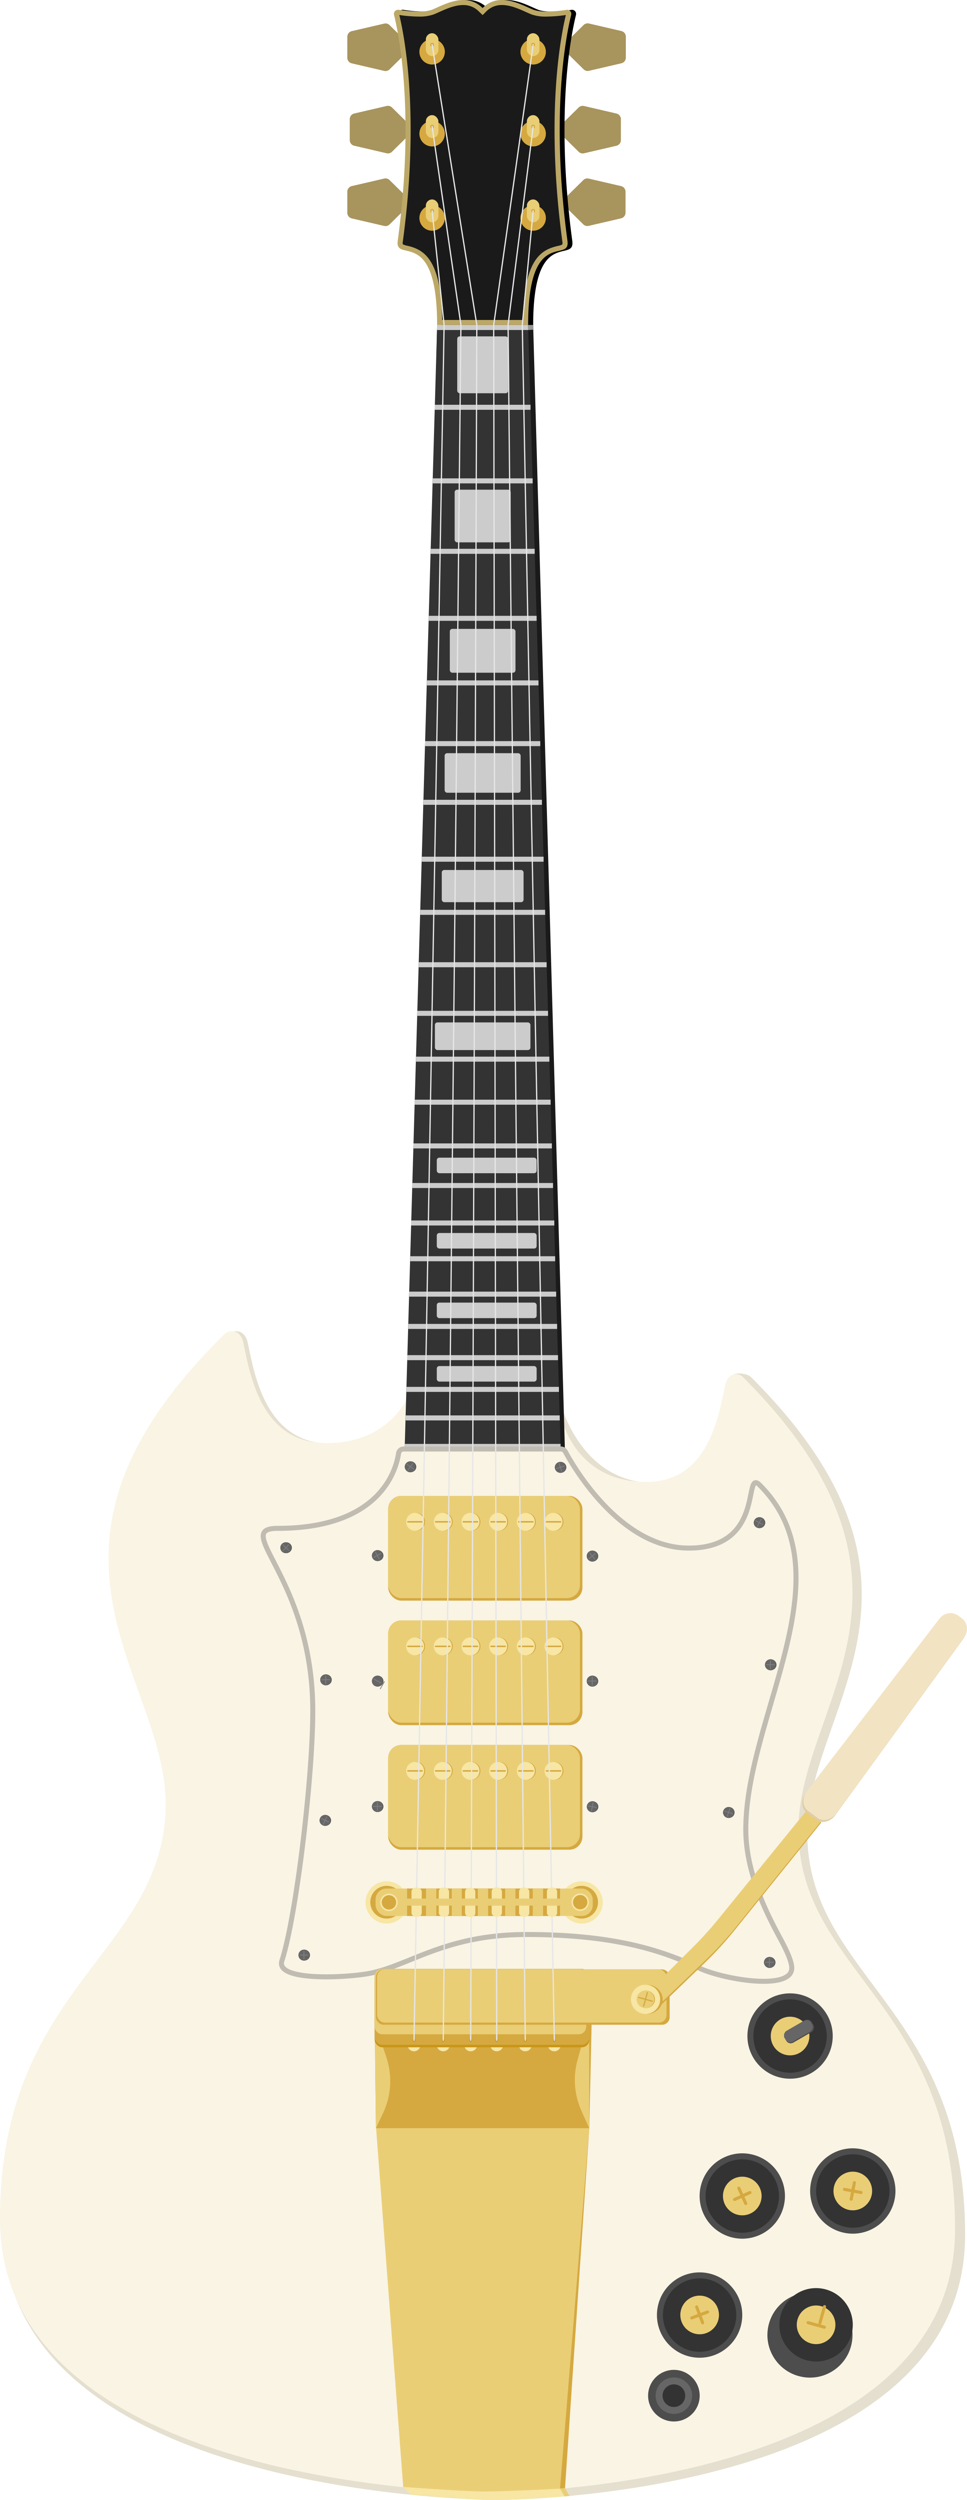 <svg xmlns="http://www.w3.org/2000/svg" viewBox="0 0 385.31 995.85"><defs><style>.cls-1{fill:#e5dfcf;}.cls-12,.cls-2{fill:#f9f4e4;}.cls-3{fill:#1a1a1a;}.cls-4{fill:#333;}.cls-5{fill:#ccc;}.cls-20,.cls-6{fill:none;}.cls-6{stroke:#ccc;}.cls-12,.cls-20,.cls-6{stroke-miterlimit:10;}.cls-12,.cls-6{stroke-width:2px;}.cls-7{fill:#a8945d;}.cls-8{fill:#bca866;}.cls-9{fill:#d5a940;}.cls-10{fill:#eace76;}.cls-11{fill:#999;}.cls-12{stroke:#c1bcb2;}.cls-13{fill:#4d4d4d;}.cls-14{fill:#666;}.cls-15{fill:gray;}.cls-16{fill:#f7e6a4;}.cls-17{fill:#c9961a;}.cls-18{fill:#e0cda6;}.cls-19{fill:#f2e3c2;}.cls-20{stroke:#e6e6e6;stroke-linecap:round;stroke-width:0.5px;}</style></defs><title>1967 Gibson SG Custom</title><g id="Layer_2" data-name="Layer 2"><g id="_1967_Gibson_SG_Custom_white_rosewood_" data-name="1967 Gibson SG Custom (white/rosewood)"><g id="Back"><path class="cls-1" d="M321.66,729.93c0-49.67,61.39-97.73-22.34-181.35-1.78-1.78-8.77-3-9.87,2.39-2.63,13-4.3,39.72-28.84,39.72-30.07,0-37.76-33.29-37.76-33.29L198.2,563V546.34H168.85S164,575.1,132.16,575.1c-26,0-30.62-26.63-33.4-40.11-1.16-5.62-5.67-5.46-7.56-3.61C2.6,618.21,67.56,668.12,67.56,719.7,67.56,779.39,1,792.25,1,886.12,1,995.85,198.2,995.78,198.2,995.78s186.36.07,186.36-105.6C384.56,799.79,321.66,787.4,321.66,729.93Z"/></g><g id="Front"><path class="cls-2" d="M318.15,728.64c0-49.35,60.91-97.1-22.17-180.18-1.77-1.77-6-1.92-7.09,3.45-2.61,12.9-7,38.38-31.32,38.38-29.83,0-34.4-27.52-34.4-27.52H195.65V546.24H166.53s-4.84,28.58-36.4,28.58c-25.76,0-30.38-26.45-33.14-39.85-1.15-5.58-5.63-5.42-7.5-3.59C1.59,617.64,66,667.23,66,718.48c0,59.3-66,72.08-66,165.34,0,109,195.65,109,195.65,109s184.9.07,184.9-104.92C380.56,798.05,318.15,785.75,318.15,728.64Z"/></g><polygon id="Fretboard" class="cls-3" points="212.44 129.45 174.19 129.45 164.25 577.17 225.08 577.17 212.44 129.45"/><polygon id="Fretboard-2" data-name="Fretboard" class="cls-4" points="210.44 129.45 174.19 129.45 161.24 577.17 223.39 577.17 210.44 129.45"/><rect class="cls-5" x="174.04" y="544.13" width="39.79" height="6.19" rx="1" ry="1"/><rect class="cls-5" x="174.04" y="518.85" width="39.79" height="6.19" rx="1" ry="1"/><rect class="cls-5" x="174.04" y="491.13" width="39.79" height="6.19" rx="1" ry="1"/><rect class="cls-5" x="174.04" y="461.12" width="39.79" height="6.19" rx="1" ry="1"/><rect class="cls-5" x="173.29" y="407.25" width="38.06" height="11.01" rx="1" ry="1"/><rect class="cls-5" x="176.03" y="346.53" width="32.59" height="12.83" rx="1" ry="1"/><rect class="cls-5" x="177.17" y="300.01" width="30.29" height="15.75" rx="1" ry="1"/><rect class="cls-5" x="179.23" y="250.49" width="26.17" height="17.47" rx="1" ry="1"/><rect class="cls-5" x="181.16" y="195.05" width="22.32" height="20.98" rx="1" ry="1"/><rect class="cls-5" x="182.18" y="133.98" width="20.27" height="22.66" rx="1" ry="1"/><line class="cls-6" x1="161.93" y1="553.42" x2="222.71" y2="553.42"/><line class="cls-6" x1="162.3" y1="540.78" x2="222.34" y2="540.78"/><line class="cls-6" x1="162.66" y1="528.34" x2="221.98" y2="528.34"/><line class="cls-6" x1="163.03" y1="515.48" x2="221.61" y2="515.48"/><line class="cls-6" x1="163.44" y1="501.38" x2="221.2" y2="501.38"/><line class="cls-6" x1="163.85" y1="487.14" x2="220.87" y2="487.14"/><line class="cls-6" x1="164.24" y1="472.21" x2="220.36" y2="472.21"/><line class="cls-6" x1="164.74" y1="456.44" x2="219.9" y2="456.44"/><line class="cls-6" x1="165.24" y1="439.02" x2="219.4" y2="439.02"/><line class="cls-6" x1="165.74" y1="421.88" x2="218.9" y2="421.88"/><line class="cls-6" x1="166.26" y1="403.63" x2="218.37" y2="403.63"/><line class="cls-6" x1="166.82" y1="384.27" x2="217.81" y2="384.27"/><line class="cls-6" x1="167.43" y1="363.4" x2="217.21" y2="363.4"/><line class="cls-6" x1="168.04" y1="342.24" x2="216.6" y2="342.24"/><line class="cls-6" x1="168.7" y1="319.57" x2="215.94" y2="319.57"/><line class="cls-6" x1="169.37" y1="296.2" x2="215.27" y2="296.2"/><line class="cls-6" x1="170.07" y1="272.01" x2="214.57" y2="272.01"/><line class="cls-6" x1="170.82" y1="246.29" x2="213.82" y2="246.29"/><line class="cls-6" x1="171.59" y1="219.6" x2="213.05" y2="219.6"/><line class="cls-6" x1="172.4" y1="191.54" x2="212.24" y2="191.54"/><line class="cls-6" x1="173.23" y1="162.23" x2="211.39" y2="162.23"/><line class="cls-6" x1="161.26" y1="576.14" x2="223.37" y2="576.14"/><line class="cls-6" x1="161.6" y1="564.78" x2="223.03" y2="564.78"/><path class="cls-7" d="M162.51,17.15,155.22,10a2.3,2.3,0,0,0-2.13-.6l-12.92,3a2.3,2.3,0,0,0-1.78,2.24V23a2.3,2.3,0,0,0,1.78,2.24l12.92,3a2.3,2.3,0,0,0,2.13-.6l7.29-7.19A2.3,2.3,0,0,0,162.51,17.15Z"/><path class="cls-7" d="M163.48,50l-7.29-7.19a2.3,2.3,0,0,0-2.13-.6l-12.92,3a2.3,2.3,0,0,0-1.78,2.24v8.36a2.3,2.3,0,0,0,1.78,2.24l12.92,3a2.3,2.3,0,0,0,2.13-.6l7.29-7.19A2.3,2.3,0,0,0,163.48,50Z"/><path class="cls-7" d="M162.51,78.91l-7.29-7.19a2.3,2.3,0,0,0-2.13-.6l-12.92,3a2.3,2.3,0,0,0-1.78,2.24v8.36A2.3,2.3,0,0,0,140.17,87l12.92,3a2.3,2.3,0,0,0,2.13-.6l7.29-7.19A2.3,2.3,0,0,0,162.51,78.91Z"/><path class="cls-7" d="M225.25,20.42l7.29,7.19a2.3,2.3,0,0,0,2.13.6l12.92-3A2.3,2.3,0,0,0,249.37,23V14.6a2.3,2.3,0,0,0-1.78-2.24l-12.92-3a2.3,2.3,0,0,0-2.13.6l-7.29,7.19A2.3,2.3,0,0,0,225.25,20.42Z"/><path class="cls-7" d="M223.28,53.27l7.29,7.19a2.3,2.3,0,0,0,2.13.6l12.92-3a2.3,2.3,0,0,0,1.78-2.24V47.46a2.3,2.3,0,0,0-1.78-2.24l-12.92-3a2.3,2.3,0,0,0-2.13.6L223.28,50A2.3,2.3,0,0,0,223.28,53.27Z"/><path class="cls-7" d="M225.13,82.18l7.29,7.19a2.3,2.3,0,0,0,2.13.6l12.92-3a2.3,2.3,0,0,0,1.78-2.24V76.37a2.3,2.3,0,0,0-1.78-2.24l-12.92-3a2.3,2.3,0,0,0-2.13.6l-7.29,7.19A2.3,2.3,0,0,0,225.13,82.18Z"/><g id="Headstock"><path d="M194.22,3.22c-6.69-6.69-15.67-1.15-20.22.66-4.07,1.62-13.45,0-13.45,0a1.66,1.66,0,0,0-1.61,2.05c2,8,8.32,39.36,1.48,90C159.17,105.1,176,89.73,176,129.45h36.45c0-39.77,16.85-24.14,15.58-33.51-6.84-50.64-.5-82,1.48-90a1.66,1.66,0,0,0-1.61-2.05s-9.38,1.62-13.45,0c-4.56-1.81-13.53-7.36-20.22-.67Z"/></g><g id="Headstock-2" data-name="Headstock"><path class="cls-3" d="M175.19,128.45c-.2-26.54-8.23-28.44-13-29.58-2.31-.55-2.93-.69-2.64-2.8,6.83-50.57.58-82-1.5-90.38a.64.64,0,0,1,.12-.56.66.66,0,0,1,.46-.25,55.81,55.81,0,0,0,8.22.72,16,16,0,0,0,5.67-.79c.63-.25,1.34-.57,2.11-.92C177.45,2.61,181,1,184.6,1a9.48,9.48,0,0,1,7,2.92l.67.67L193,4a9.52,9.52,0,0,1,7-3c3.58,0,7.15,1.6,10,2.89.78.35,1.49.67,2.12.92a16,16,0,0,0,5.67.79,56,56,0,0,0,8.22-.72.66.66,0,0,1,.46.25.64.64,0,0,1,.12.56c-2.08,8.42-8.33,39.81-1.5,90.38.3,2.19-.39,2.36-2.67,2.89-4.8,1.13-12.8,3-13,29.49Z"/><path class="cls-8" d="M200,2c3.37,0,6.83,1.55,9.61,2.8.77.35,1.5.67,2.16.94a16.72,16.72,0,0,0,6,.86,56,56,0,0,0,7.7-.62c-2.2,9.18-8.11,40.48-1.39,90.23.17,1.29.17,1.29-1.91,1.78-6.49,1.52-13.4,5.22-13.76,29.46H176.18c-.36-24.3-7.29-28-13.81-29.55a6.43,6.43,0,0,1-1.86-.6,2.07,2.07,0,0,1,0-1.09c6.71-49.75.81-81-1.39-90.23a56,56,0,0,0,7.7.62,16.73,16.73,0,0,0,6-.86c.66-.26,1.38-.59,2.15-.93,2.78-1.25,6.24-2.8,9.61-2.8a8.53,8.53,0,0,1,6.3,2.63L192.32,6l1.41-1.41A8.52,8.52,0,0,1,200,2m0-2a10.49,10.49,0,0,0-7.71,3.21h0A10.5,10.5,0,0,0,184.6,0c-4.81,0-9.57,2.71-12.5,3.88a15.4,15.4,0,0,1-5.3.72,55.54,55.54,0,0,1-8.16-.72A1.66,1.66,0,0,0,157,5.93c2,8,8.32,39.36,1.48,90-1.24,9.16,15.69-6.21,15.69,33.51h36.27c0-39.77,16.93-24.14,15.67-33.51-6.84-50.64-.5-82,1.48-90A1.66,1.66,0,0,0,226,3.88a55.55,55.55,0,0,1-8.16.72,15.4,15.4,0,0,1-5.3-.72C209.61,2.72,204.84,0,200,0Z"/></g><circle class="cls-9" cx="172.18" cy="53.26" r="5.07"/><rect class="cls-10" x="169.68" y="45.86" width="5" height="9.1" rx="2.5" ry="2.5"/><circle class="cls-9" cx="172.18" cy="50.41" r="0.75"/><circle class="cls-9" cx="172.18" cy="20.63" r="5.07"/><rect class="cls-10" x="169.68" y="13.24" width="5" height="9.1" rx="2.5" ry="2.5"/><circle class="cls-9" cx="172.18" cy="17.79" r="0.75"/><circle class="cls-9" cx="172.18" cy="86.83" r="5.07"/><rect class="cls-10" x="169.68" y="79.44" width="5" height="9.1" rx="2.5" ry="2.5"/><circle class="cls-9" cx="172.18" cy="83.98" r="0.75"/><circle class="cls-9" cx="212.44" cy="20.63" r="5.07"/><rect class="cls-10" x="209.94" y="13.24" width="5" height="9.1" rx="2.5" ry="2.5"/><circle class="cls-9" cx="212.44" cy="17.79" r="0.75"/><circle class="cls-9" cx="212.44" cy="53.26" r="5.07"/><rect class="cls-10" x="209.94" y="45.86" width="5" height="9.1" rx="2.5" ry="2.5"/><circle class="cls-9" cx="212.44" cy="50.41" r="0.75"/><circle class="cls-9" cx="212.44" cy="86.83" r="5.07"/><rect class="cls-10" x="209.94" y="79.44" width="5" height="9.1" rx="2.5" ry="2.5"/><circle class="cls-9" cx="212.44" cy="83.98" r="0.75"/><polygon class="cls-5" points="210.5 131.45 174.17 131.45 174.17 129.45 210.46 129.45 210.5 131.45"/><polygon class="cls-11" points="210.46 129.45 212.44 129.45 212.5 131.33 210.5 131.45 210.46 129.45"/><path class="cls-12" d="M160.81,577.17h62.66a2,2,0,0,1,1.76,1c3.37,6.25,22.06,38.46,49.22,38.46,30.8,0,21.54-31.82,28.22-25.14,35.57,35.57-5.5,91.67-5.5,137.18,0,15.39,6.43,30.09,13.79,43.6,2.47,4.53,4.53,9.08,4.53,11.62,0,9.24-27.57,4.5-36.94,0-15.78-7.58-35.35-13.34-68.75-13.34-32,0-46.42,12.17-62.08,15.39-8.75,1.8-38.12,3.49-35.4-4.93,5.79-17.91,12.31-73.2,12.31-99.48,0-53.11-32.72-72.76-13.93-72.76,40.89,0,47.17-23.34,48.13-29.94A2,2,0,0,1,160.81,577.17Z"/><ellipse class="cls-13" cx="129.63" cy="725.1" rx="2.29" ry="2.18"/><circle class="cls-14" cx="129.52" cy="725.1" r="2.18"/><rect class="cls-15" x="127.74" y="724.91" width="3.59" height="0.31" rx="0.15" ry="0.15" transform="translate(306.57 10.11) rotate(24.04)"/><rect class="cls-15" x="127.72" y="724.95" width="3.59" height="0.31" rx="0.15" ry="0.15" transform="translate(-585.46 548.04) rotate(-65.96)"/><ellipse class="cls-13" cx="150.49" cy="719.58" rx="2.29" ry="2.18"/><circle class="cls-14" cx="150.38" cy="719.58" r="2.18"/><rect class="cls-15" x="148.58" y="719.38" width="3.59" height="0.31" rx="0.15" ry="0.15"/><rect class="cls-15" x="148.58" y="719.42" width="3.59" height="0.31" rx="0.15" ry="0.15" transform="translate(-569.2 869.95) rotate(-90)"/><ellipse class="cls-13" cx="129.89" cy="669.11" rx="2.29" ry="2.18"/><circle class="cls-14" cx="129.78" cy="669.11" r="2.18"/><rect class="cls-15" x="127.98" y="668.92" width="3.59" height="0.31" rx="0.15" ry="0.15"/><rect class="cls-15" x="127.98" y="668.96" width="3.59" height="0.31" rx="0.15" ry="0.15" transform="translate(-539.33 798.89) rotate(-90)"/><ellipse class="cls-13" cx="150.49" cy="669.62" rx="2.29" ry="2.18"/><circle class="cls-14" cx="150.38" cy="669.62" r="2.18"/><rect class="cls-15" x="148.6" y="669.43" width="3.59" height="0.31" rx="0.15" ry="0.15" transform="translate(352.72 13.82) rotate(29.81)"/><rect class="cls-15" x="148.58" y="669.47" width="3.59" height="0.31" rx="0.15" ry="0.15" transform="matrix(0.5, -0.87, 0.87, 0.5, -505.41, 467.27)"/><ellipse class="cls-13" cx="114" cy="616.49" rx="2.29" ry="2.18"/><circle class="cls-14" cx="113.89" cy="616.49" r="2.18"/><rect class="cls-15" x="112.12" y="616.31" width="3.59" height="0.31" rx="0.15" ry="0.15" transform="translate(461.99 95.07) rotate(44.2)"/><rect class="cls-15" x="112.1" y="616.34" width="3.59" height="0.31" rx="0.15" ry="0.15" transform="translate(-407.5 268.38) rotate(-45.8)"/><ellipse class="cls-13" cx="150.49" cy="619.62" rx="2.29" ry="2.18"/><circle class="cls-14" cx="150.38" cy="619.62" r="2.18"/><rect class="cls-15" x="148.56" y="619.43" width="3.59" height="0.31" rx="0.15" ry="0.15" transform="translate(-277.39 146.8) rotate(-28.5)"/><rect class="cls-15" x="148.58" y="619.47" width="3.59" height="0.31" rx="0.15" ry="0.15" transform="translate(-322.42 1047.41) rotate(-118.5)"/><ellipse class="cls-13" cx="163.58" cy="584.25" rx="2.29" ry="2.18"/><circle class="cls-14" cx="163.47" cy="584.25" r="2.18"/><rect class="cls-15" x="161.7" y="584.06" width="3.59" height="0.31" rx="0.15" ry="0.15" transform="translate(375.88 15.94) rotate(36.13)"/><rect class="cls-15" x="161.68" y="584.1" width="3.59" height="0.31" rx="0.15" ry="0.15" transform="translate(-404.81 371.83) rotate(-53.87)"/><ellipse class="cls-13" cx="223.37" cy="584.48" rx="2.29" ry="2.18"/><circle class="cls-14" cx="223.27" cy="584.48" r="2.18"/><rect class="cls-15" x="221.46" y="584.29" width="3.59" height="0.31" rx="0.15" ry="0.15" transform="translate(-172.42 99.82) rotate(-18.32)"/><rect class="cls-15" x="221.47" y="584.33" width="3.59" height="0.31" rx="0.15" ry="0.15" transform="translate(-261.39 980.18) rotate(-108.32)"/><ellipse class="cls-13" cx="236.08" cy="619.82" rx="2.29" ry="2.18"/><circle class="cls-14" cx="235.97" cy="619.82" r="2.18"/><rect class="cls-15" x="234.21" y="619.64" width="3.59" height="0.31" rx="0.15" ry="0.15" transform="translate(567.14 45.18) rotate(50.8)"/><rect class="cls-15" x="234.17" y="619.66" width="3.59" height="0.31" rx="0.15" ry="0.15" transform="translate(-338.64 288.63) rotate(-39.2)"/><ellipse class="cls-13" cx="302.63" cy="606.51" rx="2.29" ry="2.18"/><circle class="cls-14" cx="302.52" cy="606.51" r="2.18"/><rect class="cls-15" x="300.74" y="606.32" width="3.59" height="0.31" rx="0.15" ry="0.15" transform="translate(321.16 -71.02) rotate(28.09)"/><rect class="cls-15" x="300.72" y="606.36" width="3.59" height="0.31" rx="0.15" ry="0.15" transform="translate(-375 587.85) rotate(-61.91)"/><ellipse class="cls-13" cx="307.1" cy="663.11" rx="2.29" ry="2.18"/><circle class="cls-14" cx="306.99" cy="663.11" r="2.18"/><rect class="cls-15" x="305.19" y="662.92" width="3.59" height="0.31" rx="0.15" ry="0.15"/><rect class="cls-15" x="305.19" y="662.96" width="3.59" height="0.31" rx="0.15" ry="0.15" transform="translate(-356.13 970.1) rotate(-90)"/><ellipse class="cls-13" cx="236.08" cy="669.62" rx="2.29" ry="2.18"/><circle class="cls-14" cx="235.97" cy="669.62" r="2.18"/><rect class="cls-15" x="234.17" y="669.43" width="3.59" height="0.31" rx="0.15" ry="0.15"/><rect class="cls-15" x="234.17" y="669.47" width="3.59" height="0.31" rx="0.15" ry="0.15" transform="translate(-433.66 905.59) rotate(-90)"/><ellipse class="cls-13" cx="236.12" cy="719.66" rx="2.29" ry="2.18"/><circle class="cls-14" cx="236.01" cy="719.66" r="2.18"/><rect class="cls-15" x="234.23" y="719.46" width="3.59" height="0.31" rx="0.15" ry="0.15" transform="translate(134.16 -30.83) rotate(10.43)"/><rect class="cls-15" x="234.22" y="719.5" width="3.59" height="0.31" rx="0.15" ry="0.15" transform="translate(-514.48 821.51) rotate(-79.57)"/><ellipse class="cls-13" cx="290.4" cy="721.95" rx="2.29" ry="2.18"/><circle class="cls-14" cx="290.3" cy="721.95" r="2.18"/><rect class="cls-15" x="288.51" y="721.76" width="3.59" height="0.31" rx="0.15" ry="0.15" transform="translate(252.92 -55.29) rotate(19.15)"/><rect class="cls-15" x="288.5" y="721.8" width="3.59" height="0.31" rx="0.15" ry="0.15" transform="translate(-486.94 759.32) rotate(-70.85)"/><ellipse class="cls-13" cx="306.7" cy="781.67" rx="2.29" ry="2.18"/><circle class="cls-14" cx="306.59" cy="781.67" r="2.18"/><rect class="cls-15" x="304.8" y="781.47" width="3.59" height="0.31" rx="0.15" ry="0.15"/><rect class="cls-15" x="304.8" y="781.51" width="3.59" height="0.31" rx="0.15" ry="0.15" transform="translate(-475.08 1088.26) rotate(-90)"/><ellipse class="cls-13" cx="121.22" cy="778.76" rx="2.29" ry="2.18"/><circle class="cls-14" cx="121.11" cy="778.76" r="2.18"/><rect class="cls-15" x="119.31" y="778.57" width="3.59" height="0.31" rx="0.15" ry="0.15"/><rect class="cls-15" x="119.31" y="778.61" width="3.59" height="0.31" rx="0.15" ry="0.15" transform="translate(-657.66 899.87) rotate(-90)"/><g id="knob"><circle class="cls-13" cx="339.8" cy="872.69" r="17" transform="translate(-580.95 1043.77) rotate(-79.25)"/><circle class="cls-4" cx="339.8" cy="872.69" r="14.62" transform="translate(-580.95 1043.77) rotate(-79.25)"/><circle class="cls-10" cx="339.8" cy="872.69" r="7.7" transform="translate(-580.95 1043.77) rotate(-79.25)"/><rect class="cls-9" x="335.81" y="872.06" width="7.98" height="1.24" rx="0.62" ry="0.62" transform="translate(168.72 -48.06) rotate(10.75)"/><rect class="cls-9" x="335.81" y="872.06" width="7.98" height="1.24" rx="0.62" ry="0.62" transform="translate(1260.55 701.61) rotate(100.75)"/></g><g id="knob-2" data-name="knob"><circle class="cls-13" cx="295.8" cy="874.68" r="17" transform="translate(-334.24 199.69) rotate(-24.34)"/><circle class="cls-4" cx="295.8" cy="874.68" r="14.62" transform="translate(-334.24 199.69) rotate(-24.34)"/><circle class="cls-10" cx="295.8" cy="874.68" r="7.7" transform="translate(-334.24 199.69) rotate(-24.34)"/><rect class="cls-9" x="291.81" y="874.06" width="7.98" height="1.24" rx="0.62" ry="0.62" transform="translate(-334.24 199.69) rotate(-24.34)"/><rect class="cls-9" x="291.81" y="874.06" width="7.98" height="1.24" rx="0.62" ry="0.62" transform="translate(970.79 244.63) rotate(65.66)"/></g><g id="knob-3" data-name="knob"><circle class="cls-13" cx="325.18" cy="926.06" r="17" transform="matrix(0.27, -0.96, 0.96, 0.27, -654.08, 992.23)"/><circle class="cls-4" cx="325.18" cy="926.06" r="14.62" transform="translate(-654.08 992.23) rotate(-74.52)"/><circle class="cls-10" cx="325.18" cy="926.06" r="7.7" transform="translate(-654.08 992.23) rotate(-74.52)"/><rect class="cls-9" x="321.19" y="925.44" width="7.98" height="1.24" rx="0.62" ry="0.62" transform="translate(259.01 -53.2) rotate(15.48)"/><rect class="cls-9" x="321.19" y="925.44" width="7.98" height="1.24" rx="0.62" ry="0.62" transform="matrix(-0.27, 0.96, -0.96, -0.27, 1304.44, 859.88)"/></g><g id="knob-4" data-name="knob"><circle class="cls-13" cx="314.81" cy="810.99" r="17"/><circle class="cls-4" cx="314.81" cy="810.99" r="14.62"/><circle class="cls-10" cx="314.81" cy="810.99" r="7.7"/></g><g id="knob-5" data-name="knob"><circle class="cls-13" cx="278.8" cy="922.07" r="17" transform="translate(-490.9 342.85) rotate(-36.21)"/><circle class="cls-4" cx="278.8" cy="922.07" r="14.62" transform="translate(-490.9 342.85) rotate(-36.21)"/><circle class="cls-10" cx="278.8" cy="922.07" r="7.7" transform="translate(-308.35 158.4) rotate(-20.73)"/><rect class="cls-9" x="274.81" y="921.45" width="7.98" height="1.24" rx="0.62" ry="0.62" transform="translate(-308.35 158.4) rotate(-20.73)"/><rect class="cls-9" x="274.81" y="921.45" width="7.98" height="1.24" rx="0.62" ry="0.62" transform="translate(1042.47 334.92) rotate(69.27)"/></g><g id="switch"><rect class="cls-13" x="315.69" y="802.9" width="5.39" height="12.54" rx="2.05" ry="2.05" transform="translate(859.96 128.86) rotate(60)"/><rect class="cls-14" x="315.65" y="802.97" width="4.94" height="12.2" rx="2.05" ry="2.05" transform="translate(859.74 129.03) rotate(60)"/></g><g id="plug"><circle class="cls-13" cx="268.52" cy="954.24" r="10.28"/><circle class="cls-14" cx="268.52" cy="954.24" r="7.27"/><circle class="cls-4" cx="268.52" cy="954.24" r="4.51"/></g><g id="Pickup_1" data-name="Pickup 1"><rect class="cls-9" x="154.68" y="595.84" width="77.39" height="41.72" rx="5.21" ry="5.21"/><rect class="cls-10" x="154.68" y="595.84" width="76.39" height="40.72" rx="5.21" ry="5.21"/><circle class="cls-9" cx="165.79" cy="606.17" r="3.58"/><circle class="cls-9" cx="176.82" cy="606.17" r="3.58"/><circle class="cls-9" cx="187.85" cy="606.17" r="3.58"/><circle class="cls-9" cx="198.88" cy="606.17" r="3.58"/><circle class="cls-9" cx="209.91" cy="606.17" r="3.58"/><circle class="cls-9" cx="220.94" cy="606.17" r="3.58"/><circle class="cls-16" cx="165.41" cy="606.17" r="3.58"/><circle class="cls-16" cx="176.44" cy="606.17" r="3.58"/><circle class="cls-16" cx="187.47" cy="606.17" r="3.58"/><circle class="cls-16" cx="198.5" cy="606.17" r="3.58"/><circle class="cls-16" cx="209.53" cy="606.17" r="3.58"/><circle class="cls-16" cx="220.56" cy="606.17" r="3.58"/><rect class="cls-9" x="162.24" y="605.88" width="6.25" height="0.59" rx="0.3" ry="0.3"/><rect class="cls-9" x="173.28" y="605.88" width="6.25" height="0.59" rx="0.3" ry="0.3"/><rect class="cls-9" x="184.32" y="605.88" width="6.25" height="0.59" rx="0.3" ry="0.3"/><rect class="cls-9" x="195.36" y="605.88" width="6.25" height="0.59" rx="0.3" ry="0.3"/><rect class="cls-9" x="206.4" y="605.88" width="6.25" height="0.59" rx="0.3" ry="0.3"/><rect class="cls-9" x="217.44" y="605.88" width="6.25" height="0.59" rx="0.3" ry="0.3"/></g><g id="Pickup_2" data-name="Pickup 2"><rect class="cls-9" x="154.68" y="645.45" width="77.39" height="41.72" rx="5.21" ry="5.21"/><rect class="cls-10" x="154.68" y="645.45" width="76.39" height="40.72" rx="5.21" ry="5.21"/><circle class="cls-9" cx="165.79" cy="655.78" r="3.58"/><circle class="cls-9" cx="176.82" cy="655.78" r="3.58"/><circle class="cls-9" cx="187.85" cy="655.78" r="3.58"/><circle class="cls-9" cx="198.88" cy="655.78" r="3.58"/><circle class="cls-9" cx="209.91" cy="655.78" r="3.58"/><circle class="cls-9" cx="220.94" cy="655.78" r="3.58"/><circle class="cls-16" cx="165.41" cy="655.78" r="3.58"/><circle class="cls-16" cx="176.44" cy="655.78" r="3.58"/><circle class="cls-16" cx="187.47" cy="655.78" r="3.58"/><circle class="cls-16" cx="198.5" cy="655.78" r="3.58"/><circle class="cls-16" cx="209.53" cy="655.78" r="3.58"/><circle class="cls-16" cx="220.56" cy="655.78" r="3.58"/><rect class="cls-9" x="162.24" y="655.48" width="6.25" height="0.59" rx="0.3" ry="0.3"/><rect class="cls-9" x="173.28" y="655.48" width="6.25" height="0.59" rx="0.3" ry="0.3"/><rect class="cls-9" x="184.32" y="655.48" width="6.25" height="0.59" rx="0.3" ry="0.3"/><rect class="cls-9" x="195.36" y="655.48" width="6.25" height="0.59" rx="0.3" ry="0.3"/><rect class="cls-9" x="206.4" y="655.48" width="6.25" height="0.59" rx="0.3" ry="0.3"/><rect class="cls-9" x="217.44" y="655.48" width="6.25" height="0.59" rx="0.3" ry="0.3"/></g><g id="Pickup_3" data-name="Pickup 3"><rect class="cls-9" x="154.68" y="695.05" width="77.39" height="41.72" rx="5.21" ry="5.21"/><rect class="cls-10" x="154.68" y="695.05" width="76.39" height="40.72" rx="5.21" ry="5.21"/><circle class="cls-9" cx="165.79" cy="705.38" r="3.58"/><circle class="cls-9" cx="176.82" cy="705.38" r="3.58"/><circle class="cls-9" cx="187.85" cy="705.38" r="3.58"/><circle class="cls-9" cx="198.88" cy="705.38" r="3.58"/><circle class="cls-9" cx="209.91" cy="705.38" r="3.58"/><circle class="cls-9" cx="220.94" cy="705.38" r="3.58"/><circle class="cls-16" cx="165.41" cy="705.38" r="3.58"/><circle class="cls-16" cx="176.44" cy="705.38" r="3.58"/><circle class="cls-16" cx="187.47" cy="705.38" r="3.58"/><circle class="cls-16" cx="198.5" cy="705.38" r="3.58"/><circle class="cls-16" cx="209.53" cy="705.38" r="3.58"/><circle class="cls-16" cx="220.56" cy="705.38" r="3.58"/><rect class="cls-9" x="162.24" y="705.09" width="6.25" height="0.59" rx="0.3" ry="0.3"/><rect class="cls-9" x="173.28" y="705.09" width="6.25" height="0.59" rx="0.3" ry="0.3"/><rect class="cls-9" x="184.32" y="705.09" width="6.25" height="0.59" rx="0.3" ry="0.3"/><rect class="cls-9" x="195.36" y="705.09" width="6.25" height="0.59" rx="0.3" ry="0.3"/><rect class="cls-9" x="206.4" y="705.09" width="6.25" height="0.59" rx="0.3" ry="0.3"/><rect class="cls-9" x="217.44" y="705.09" width="6.25" height="0.59" rx="0.3" ry="0.3"/></g><path class="cls-9" d="M234.83,847.24h-83l10.84,143.41L182.76,992a200,200,0,0,0,23.12.21l17.26-.94,2-.19Z"/><path class="cls-10" d="M234.83,847.24h-85l10.84,143.41L180.76,992a200,200,0,0,0,23.12.21l19.26-.94Z"/><path class="cls-16" d="M160.64,990.65l3,3s19.2,1.68,28.65,2.1c10,.44,32.68-1.4,32.68-1.4l-1.85-3.1s-23.39,1.25-31.21,1.16-31.29-1.79-31.29-1.79"/><polygon class="cls-10" points="225.15 991.09 226.91 994.21 224.99 994.38 223.14 991.28 225.15 991.09"/><g id="Bridge"><polygon class="cls-9" points="234.83 847.24 149.8 847.69 149.29 804.19 235.78 804.19 234.83 847.24"/><polygon class="cls-10" points="234.78 847.69 149.8 847.69 149.29 804.19 234.78 804.19 234.78 847.69"/></g><path class="cls-9" d="M234.78,847.69l-3.11-6.95a30,30,0,0,1-1.5-20.37l1.65-5.89H152.29l1.64,4.89a30,30,0,0,1-1.33,22.38l-2.81,5.94Z"/><path class="cls-16" d="M167.55,814.48a2.58,2.58,0,0,1-5.17,0Z"/><path class="cls-16" d="M179.2,814.48a2.58,2.58,0,1,1-5.17,0Z"/><path class="cls-16" d="M190.14,814.48a2.58,2.58,0,1,1-5.17,0Z"/><path class="cls-16" d="M200.52,814.48a2.58,2.58,0,1,1-5.17,0Z"/><path class="cls-16" d="M211.89,814.48a2.58,2.58,0,1,1-5.17,0Z"/><path class="cls-16" d="M223.46,814.48a2.58,2.58,0,1,1-5.17,0Z"/><g id="whammy_bar" data-name="whammy bar"><rect class="cls-17" x="149.29" y="785.24" width="85.54" height="30.24" rx="3" ry="3"/><rect class="cls-9" x="149.29" y="784.24" width="85.54" height="30.24" rx="3" ry="3"/><rect class="cls-10" x="149.29" y="784.24" width="84.27" height="26.05" rx="3" ry="3"/><rect class="cls-9" x="149.79" y="784.44" width="117.04" height="22.05" rx="3" ry="3"/><rect class="cls-10" x="150.26" y="784.44" width="115.31" height="21.19" rx="3" ry="3"/><path class="cls-9" d="M258.08,794.38l23-23,40.29-49.58,5.9,4.12-34.43,42.76a142,142,0,0,1-12.06,13.18l-17.13,16.51a.22.22,0,0,1-.28,0l-5.29-3.71A.23.23,0,0,1,258.08,794.38Z"/><path class="cls-10" d="M258.66,793l17.78-17.74a142.05,142.05,0,0,0,9.91-11L322,720.43l5.9,4.12-34.43,42.76a142,142,0,0,1-12.06,13.18L264.25,797a.22.22,0,0,1-.28,0l-5.29-3.71A.23.23,0,0,1,258.66,793Z"/><path class="cls-18" d="M325.26,724.86,321.43,722c-2.23-1.66-2.36-5.22-.32-7.88l52.81-68.68a5.45,5.45,0,0,1,7.55-1.09l1.23.92a5.45,5.45,0,0,1,1.1,7.55L332.9,722.94C330.94,725.65,327.49,726.52,325.26,724.86Z"/><path class="cls-19" d="M325.73,724.11l-3.83-2.86c-2.23-1.66-2.36-5.22-.32-7.88l52.81-68.68a5.45,5.45,0,0,1,7.55-1.09l1.23.92a5.45,5.45,0,0,1,1.1,7.55l-50.89,70.12C331.41,724.89,328,725.77,325.73,724.11Z"/><ellipse class="cls-9" cx="257.71" cy="796.37" rx="6.34" ry="5.84"/><circle class="cls-16" cx="257.21" cy="796.37" r="5.84"/><ellipse class="cls-9" cx="257.35" cy="796.37" rx="3.63" ry="3.49"/><circle class="cls-10" cx="257.21" cy="796.37" r="3.49"/><rect class="cls-9" x="254.17" y="796.12" width="6.1" height="0.5" rx="0.25" ry="0.25" transform="translate(221.15 -39.73) rotate(15.43)"/><rect class="cls-9" x="254.17" y="796.12" width="6.1" height="0.5" rx="0.25" ry="0.25" transform="translate(1093.31 760.3) rotate(105.43)"/></g><circle class="cls-17" cx="164.97" cy="812.68" r="0.57"/><circle class="cls-17" cx="176.62" cy="812.68" r="0.57"/><circle class="cls-17" cx="187.55" cy="812.68" r="0.57"/><circle class="cls-17" cx="197.93" cy="812.68" r="0.57"/><circle class="cls-17" cx="209.3" cy="812.68" r="0.57"/><circle class="cls-17" cx="220.87" cy="812.68" r="0.57"/><polyline class="cls-20" points="164.97 812.68 176.96 129.45 172.18 83.98"/><polyline class="cls-20" points="176.62 812.68 183.66 129.45 172.18 50.41"/><polyline class="cls-20" points="187.55 812.68 189.99 129.45 172.18 17.79"/><polyline class="cls-20" points="197.93 812.68 196.72 129.45 212.44 17.79"/><polyline class="cls-20" points="209.3 812.68 202.45 129.45 212.44 50.41"/><polyline class="cls-20" points="220.88 812.68 208.11 129.45 212.44 83.98"/><circle class="cls-16" cx="154.07" cy="757.76" r="8.41"/><circle class="cls-9" cx="154.07" cy="757.68" r="6.53"/><circle class="cls-16" cx="231.76" cy="757.76" r="8.41"/><circle class="cls-9" cx="231.76" cy="757.68" r="6.53"/><rect class="cls-10" x="149.65" y="752.24" width="86.53" height="10.92" rx="4.34" ry="4.34"/><rect class="cls-9" x="162.2" y="752.24" width="60.95" height="10.92"/><rect class="cls-16" x="163.96" y="751.91" width="4.09" height="11.59" rx="1.6" ry="1.6"/><rect class="cls-16" x="174.84" y="751.88" width="4.09" height="11.59" rx="1.6" ry="1.6"/><rect class="cls-16" x="185.31" y="751.96" width="4.09" height="11.59" rx="1.6" ry="1.6"/><rect class="cls-16" x="195.91" y="751.84" width="4.09" height="11.59" rx="1.6" ry="1.6"/><rect class="cls-16" x="206.82" y="751.89" width="4.09" height="11.59" rx="1.6" ry="1.6"/><rect class="cls-16" x="217.91" y="751.87" width="4.09" height="11.59" rx="1.6" ry="1.6"/><rect class="cls-10" x="160.91" y="756.24" width="63.67" height="2.81"/><rect class="cls-10" x="169.75" y="752.25" width="4.08" height="10.92"/><rect class="cls-10" x="180.01" y="752.24" width="4" height="10.92"/><rect class="cls-10" x="190.39" y="752.24" width="4.09" height="10.92"/><rect class="cls-10" x="201.29" y="752.23" width="4.09" height="10.92"/><rect class="cls-10" x="212.29" y="752.23" width="4.09" height="10.92"/><circle class="cls-16" cx="231.18" cy="757.68" r="3.47" transform="translate(-538.35 945.66) rotate(-86.76)"/><circle class="cls-9" cx="231.18" cy="757.68" r="2.86" transform="translate(-538.35 945.66) rotate(-86.76)"/><circle class="cls-16" cx="154.98" cy="757.76" r="3.47" transform="translate(-610.33 869.65) rotate(-86.76)"/><circle class="cls-9" cx="154.98" cy="757.76" r="2.86" transform="translate(-610.33 869.65) rotate(-86.76)"/></g></g></svg>